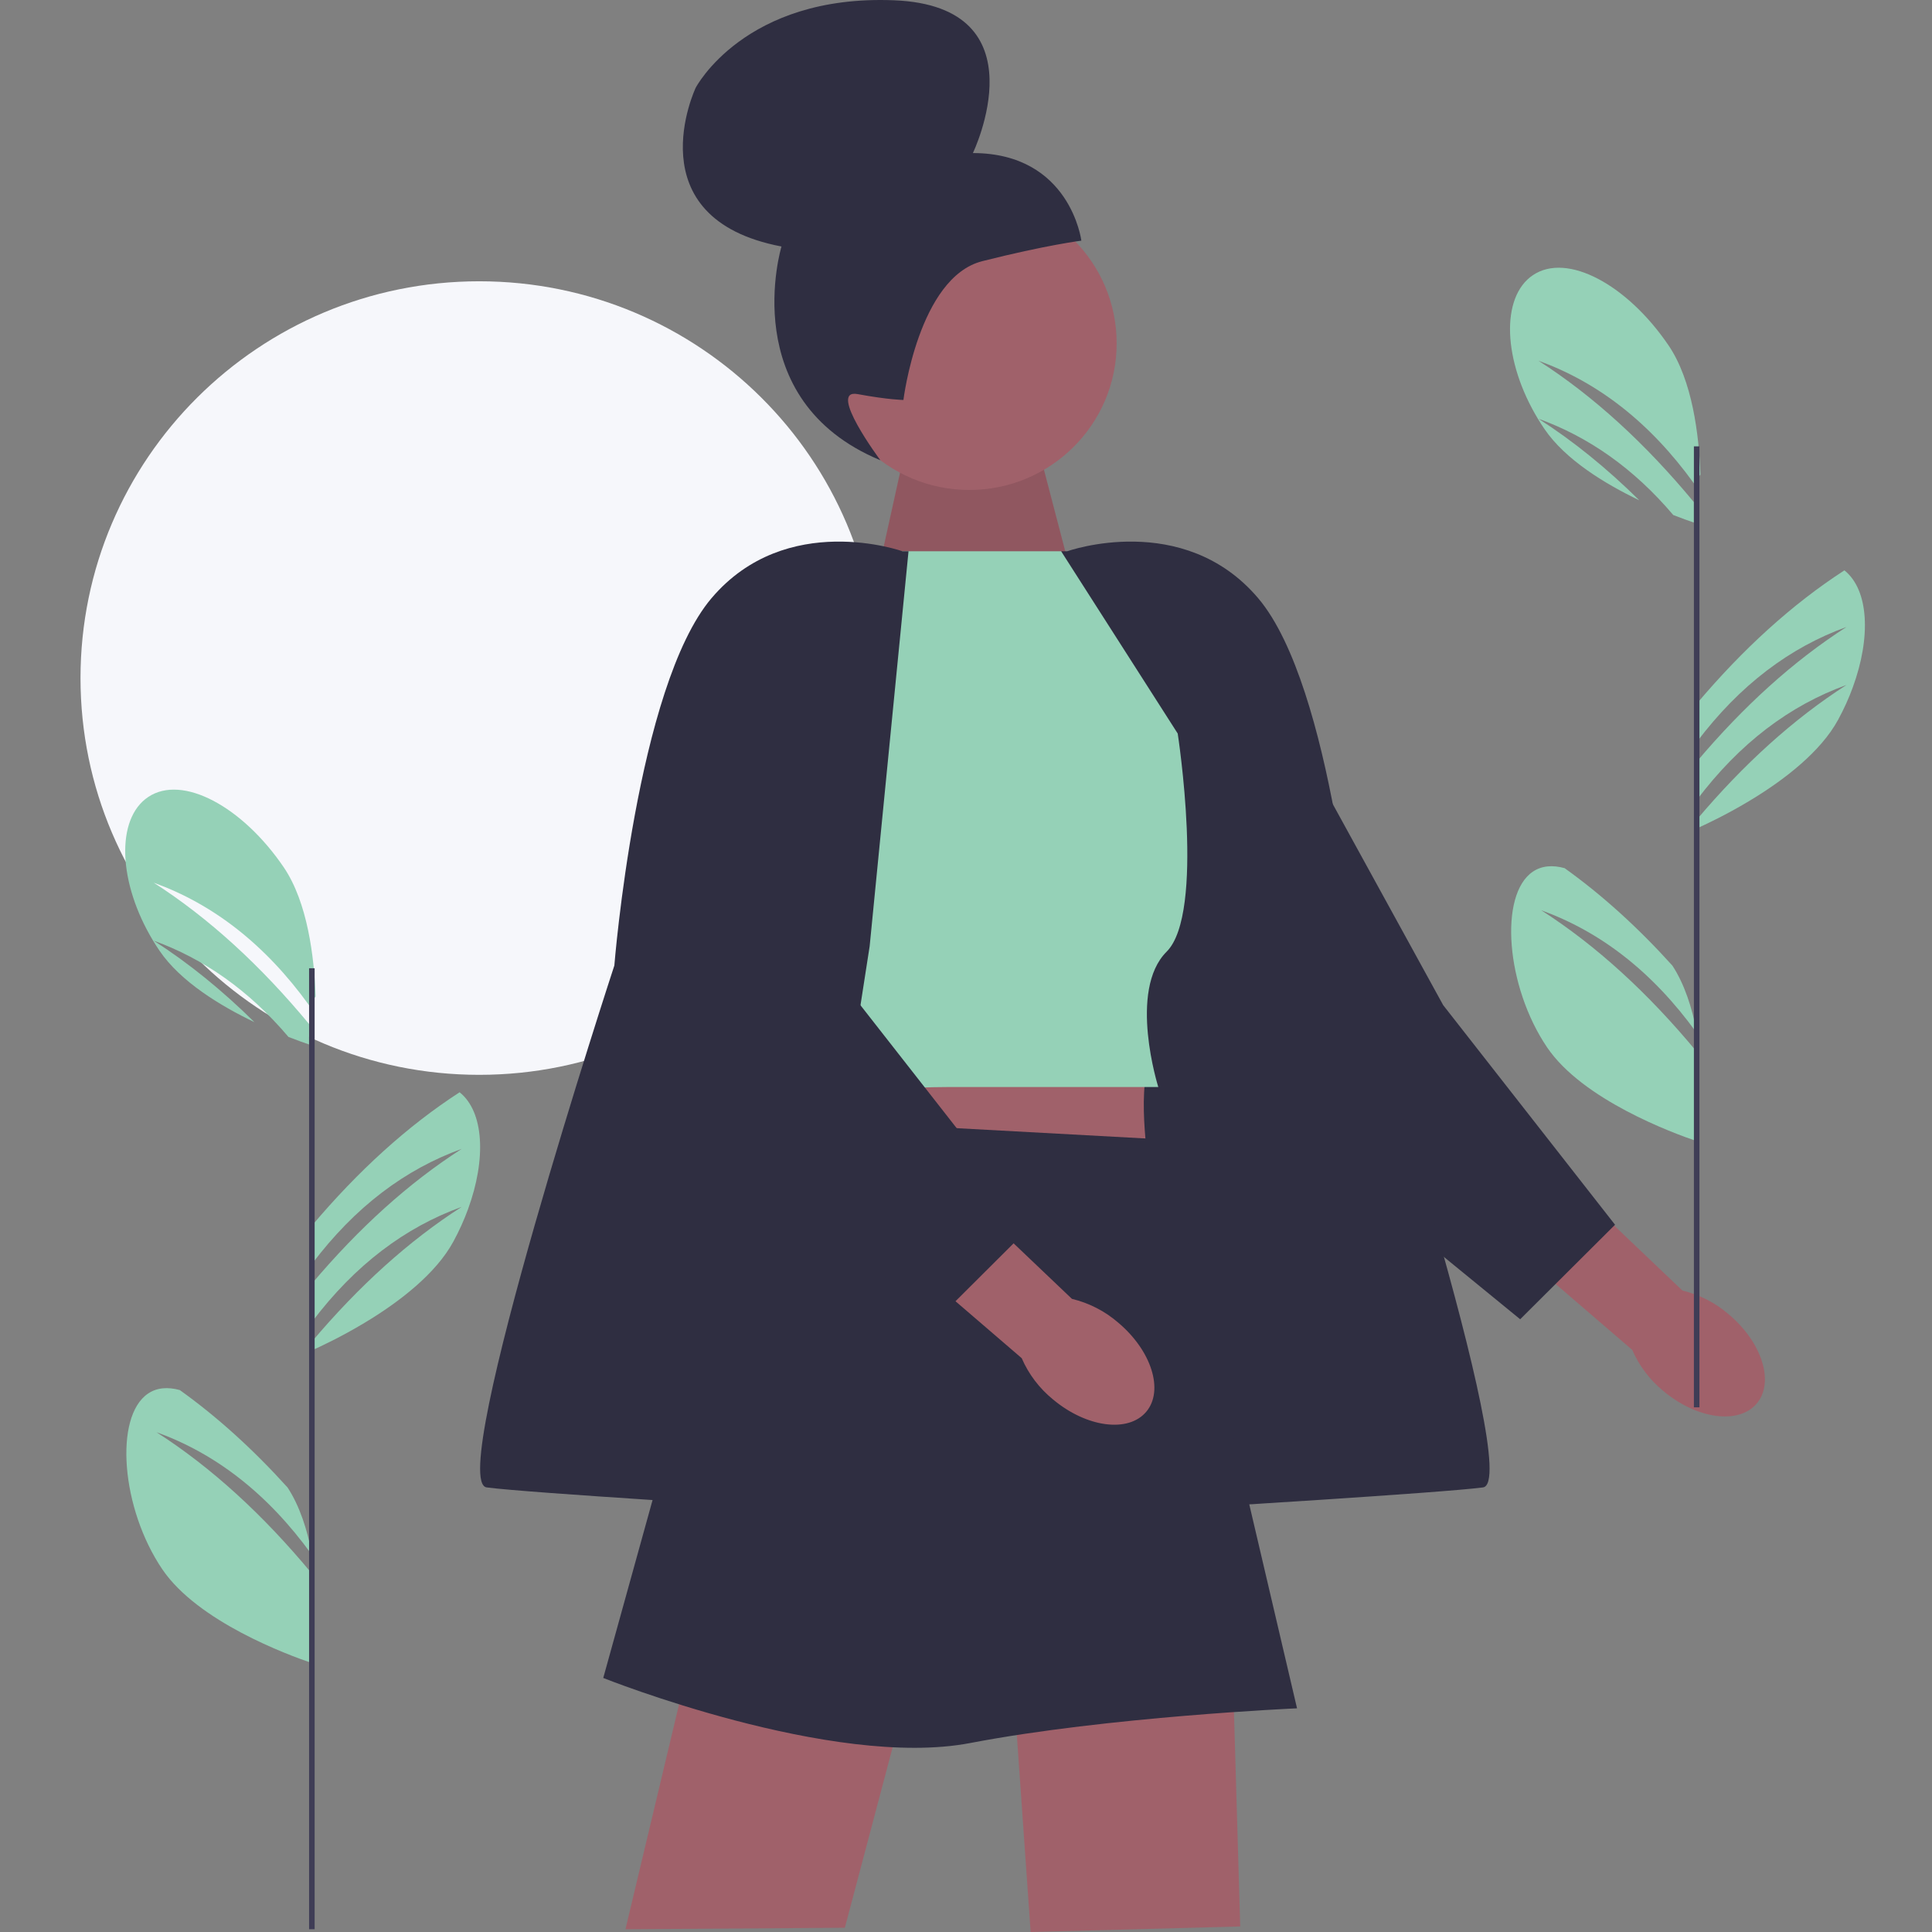 <svg width="154" height="154" viewBox="0 0 154 154" fill="none" xmlns="http://www.w3.org/2000/svg">
<rect x="0" y="0" width="154" height="154" fill="#808080" stroke="none"/>
<g clip-path="url(#clip0_104_1580)">
<path d="M122.854 72.558C127.256 75.382 131.379 79.164 135.242 83.828V90.959C133.357 90.321 126.163 87.675 123.323 83.491C120.04 78.655 119.456 71.314 122.19 69.476C122.903 68.999 123.768 68.939 124.717 69.201C127.709 71.343 130.572 73.94 133.306 76.967C134.275 78.448 134.874 80.335 135.242 82.241V82.331C131.704 77.431 127.546 74.253 122.854 72.558Z" fill="#95D1B7"/>
<path d="M122.633 28.755C127.035 31.579 131.158 35.361 135.02 40.025V41.654C134.651 41.529 134.08 41.328 133.377 41.053C130.218 37.327 126.617 34.817 122.633 33.378C125.42 35.165 128.097 37.338 130.665 39.876C127.948 38.575 124.772 36.647 123.102 34.186C122.925 33.926 122.757 33.664 122.597 33.4C119.788 28.76 119.602 23.671 122.19 21.932C124.925 20.094 129.718 22.698 133.001 27.532C134.899 30.329 135.432 34.67 135.54 37.828C135.366 38.057 135.193 38.291 135.02 38.528C131.483 33.629 127.325 30.45 122.633 28.755Z" fill="#95D1B7"/>
<path d="M147.691 54.774V54.776C147.377 55.641 146.983 56.515 146.514 57.376C145.817 58.657 144.747 59.845 143.534 60.908C142.236 62.049 140.771 63.044 139.424 63.851C137.544 64.981 135.892 65.747 135.241 66.037V65.344C138.977 60.919 142.95 57.314 147.186 54.598C142.687 56.222 138.681 59.216 135.241 63.779V60.721C138.977 56.297 142.95 52.692 147.186 49.975C142.687 51.6 138.681 54.593 135.241 59.156V56.099C138.929 51.734 142.844 48.166 147.018 45.463C148.974 47.028 149.144 50.803 147.691 54.774Z" fill="#95D1B7"/>
<path d="M38.201 85.675C55.755 85.675 69.985 71.515 69.985 54.048C69.985 36.581 55.755 22.421 38.201 22.421C20.647 22.421 6.417 36.581 6.417 54.048C6.417 71.515 20.647 85.675 38.201 85.675Z" fill="#F6F7FB"/>
<path d="M137.784 104.754C140.458 106.995 141.463 110.184 140.029 111.877C138.596 113.57 135.267 113.125 132.593 110.883C131.513 110.002 130.66 108.876 130.106 107.6L118.9 97.963L123.557 92.827L134.11 102.872C135.468 103.199 136.728 103.844 137.784 104.754Z" fill="#A0616A"/>
<path d="M128.735 97.625L115.036 80.12L102.06 56.49L101.724 89.263L121.173 105.158L128.735 97.625Z" fill="#2F2E41"/>
<path d="M69.142 49.443L72.28 35.244L82.77 35.746L85.462 46.047L69.142 49.443Z" fill="#A0616A"/>
<path opacity="0.1" d="M69.142 49.443L72.28 35.244L82.77 35.746L85.462 46.047L69.142 49.443Z" fill="black"/>
<path d="M77.266 39.054C83.751 39.054 89.009 33.822 89.009 27.368C89.009 20.915 83.751 15.683 77.266 15.683C70.78 15.683 65.522 20.915 65.522 27.368C65.522 33.822 70.78 39.054 77.266 39.054Z" fill="#A0616A"/>
<path d="M72.012 31.881C72.012 31.881 70.828 31.87 68.363 31.414C65.899 30.958 70.177 36.688 70.177 36.688C58.581 31.869 62.292 19.648 62.292 19.648C50.523 17.408 55.453 6.997 55.453 6.997C55.453 6.997 59.332 -0.452 71.258 0.022C83.184 0.496 77.55 12.2 77.55 12.2C85.32 12.215 86.195 19.183 86.195 19.183C86.195 19.183 83.394 19.531 78.303 20.816C73.213 22.102 72.012 31.881 72.012 31.881Z" fill="#2F2E41"/>
<path d="M71.547 44.971L71.016 43.943C71.016 43.943 61.579 45.032 60.031 46.468C58.482 47.905 54.943 54.288 54.943 54.288L62.685 60.892L71.547 44.971Z" fill="#A0616A"/>
<path d="M83.257 44.721C83.257 44.721 90.336 42.843 94.318 46.805C98.299 50.767 102.945 58.031 102.945 58.031L102.724 63.753L91.663 58.448L83.257 44.721Z" fill="#A0616A"/>
<path d="M85.062 43.943C85.062 43.943 94.318 40.642 100.291 47.685C106.263 54.729 108.033 76.96 108.033 76.96C108.033 76.96 121.527 118.121 118.209 118.562C114.89 119.002 94.641 120.219 94.641 120.219L87.682 75.419L84.585 43.943L85.062 43.943Z" fill="#2F2E41"/>
<path d="M63.791 83.564L61.579 91.488L91.663 93.689C91.663 93.689 90.557 87.065 91.663 84.654L63.791 83.564Z" fill="#A0616A"/>
<path d="M80.825 135.07L82.152 154L98.858 153.56L98.3 134.41L80.825 135.07Z" fill="#A0616A"/>
<path d="M54.76 133.198L49.855 153.78L67.343 153.662L71.799 136.839L54.76 133.198Z" fill="#A0616A"/>
<path d="M84.585 43.943H71.016L60.031 58.471L62.464 88.186C62.464 88.186 67.994 86.645 75.737 86.645H92.327C92.327 86.645 89.894 78.941 92.991 75.86C96.088 72.778 93.876 58.471 93.876 58.471L84.585 43.943Z" fill="#95D1B7"/>
<path d="M60.473 89.067L48.085 133.75C48.085 133.75 66.326 141.043 77.336 138.937C88.345 136.831 103.387 136.171 103.387 136.171L92.769 90.827L60.473 89.067Z" fill="#2F2E41"/>
<path d="M89.118 105.415C91.792 107.656 92.797 110.845 91.363 112.537C89.93 114.23 86.601 113.785 83.927 111.543C82.847 110.662 81.994 109.537 81.44 108.26L70.234 98.624L74.891 93.487L85.444 103.533C86.802 103.859 88.062 104.504 89.118 105.415Z" fill="#A0616A"/>
<path d="M82.282 97.625L68.582 80.12L55.606 56.49L55.27 89.263L74.72 105.158L82.282 97.625Z" fill="#2F2E41"/>
<path d="M71.941 43.943C71.941 43.943 62.685 40.642 56.712 47.685C50.74 54.729 48.97 76.96 48.97 76.96C48.97 76.96 35.477 118.121 38.795 118.562C42.113 119.002 62.362 120.219 62.362 120.219L69.321 75.419L72.418 43.943L71.941 43.943Z" fill="#2F2E41"/>
<path d="M135.463 35.579H135.021V112.178H135.463V35.579Z" fill="#3F3D56"/>
<path d="M12.471 114.159C16.873 116.983 20.996 120.765 24.858 125.429V132.561C22.974 131.923 15.78 129.277 12.94 125.092C9.657 120.257 9.073 112.916 11.807 111.078C12.519 110.6 13.384 110.541 14.333 110.803C17.326 112.944 20.189 115.542 22.923 118.568C23.892 120.05 24.491 121.936 24.858 123.842V123.932C21.321 119.033 17.162 115.854 12.471 114.159Z" fill="#95D1B7"/>
<path d="M12.249 70.357C16.652 73.181 20.775 76.962 24.637 81.627V83.255C24.268 83.13 23.697 82.93 22.994 82.655C19.835 78.928 16.233 76.419 12.249 74.979C15.037 76.766 17.713 78.939 20.282 81.477C17.565 80.176 14.389 78.248 12.719 75.787C12.541 75.527 12.373 75.265 12.214 75.001C9.405 70.361 9.219 65.272 11.807 63.533C14.541 61.695 19.335 64.299 22.618 69.133C24.515 71.931 25.049 76.271 25.157 79.43C24.982 79.659 24.81 79.892 24.637 80.13C21.1 75.23 16.941 72.052 12.249 70.357Z" fill="#95D1B7"/>
<path d="M37.309 96.376V96.378C36.994 97.243 36.601 98.117 36.132 98.977C35.435 100.258 34.364 101.447 33.152 102.51C31.854 103.65 30.389 104.645 29.042 105.453C27.162 106.582 25.509 107.348 24.859 107.639V106.945C28.595 102.521 32.568 98.916 36.804 96.199C32.305 97.824 28.299 100.817 24.859 105.38V102.323C28.595 97.899 32.568 94.293 36.804 91.577C32.305 93.201 28.299 96.195 24.859 100.758V97.701C28.546 93.336 32.462 89.768 36.636 87.065C38.592 88.63 38.762 92.405 37.309 96.376Z" fill="#95D1B7"/>
<path d="M25.08 77.18H24.637V153.78H25.08V77.18Z" fill="#3F3D56"/>
</g>
<defs>
<clipPath id="clip0_104_1580">
<rect width="154" height="154" fill="white"/>
</clipPath>
</defs>
</svg>
